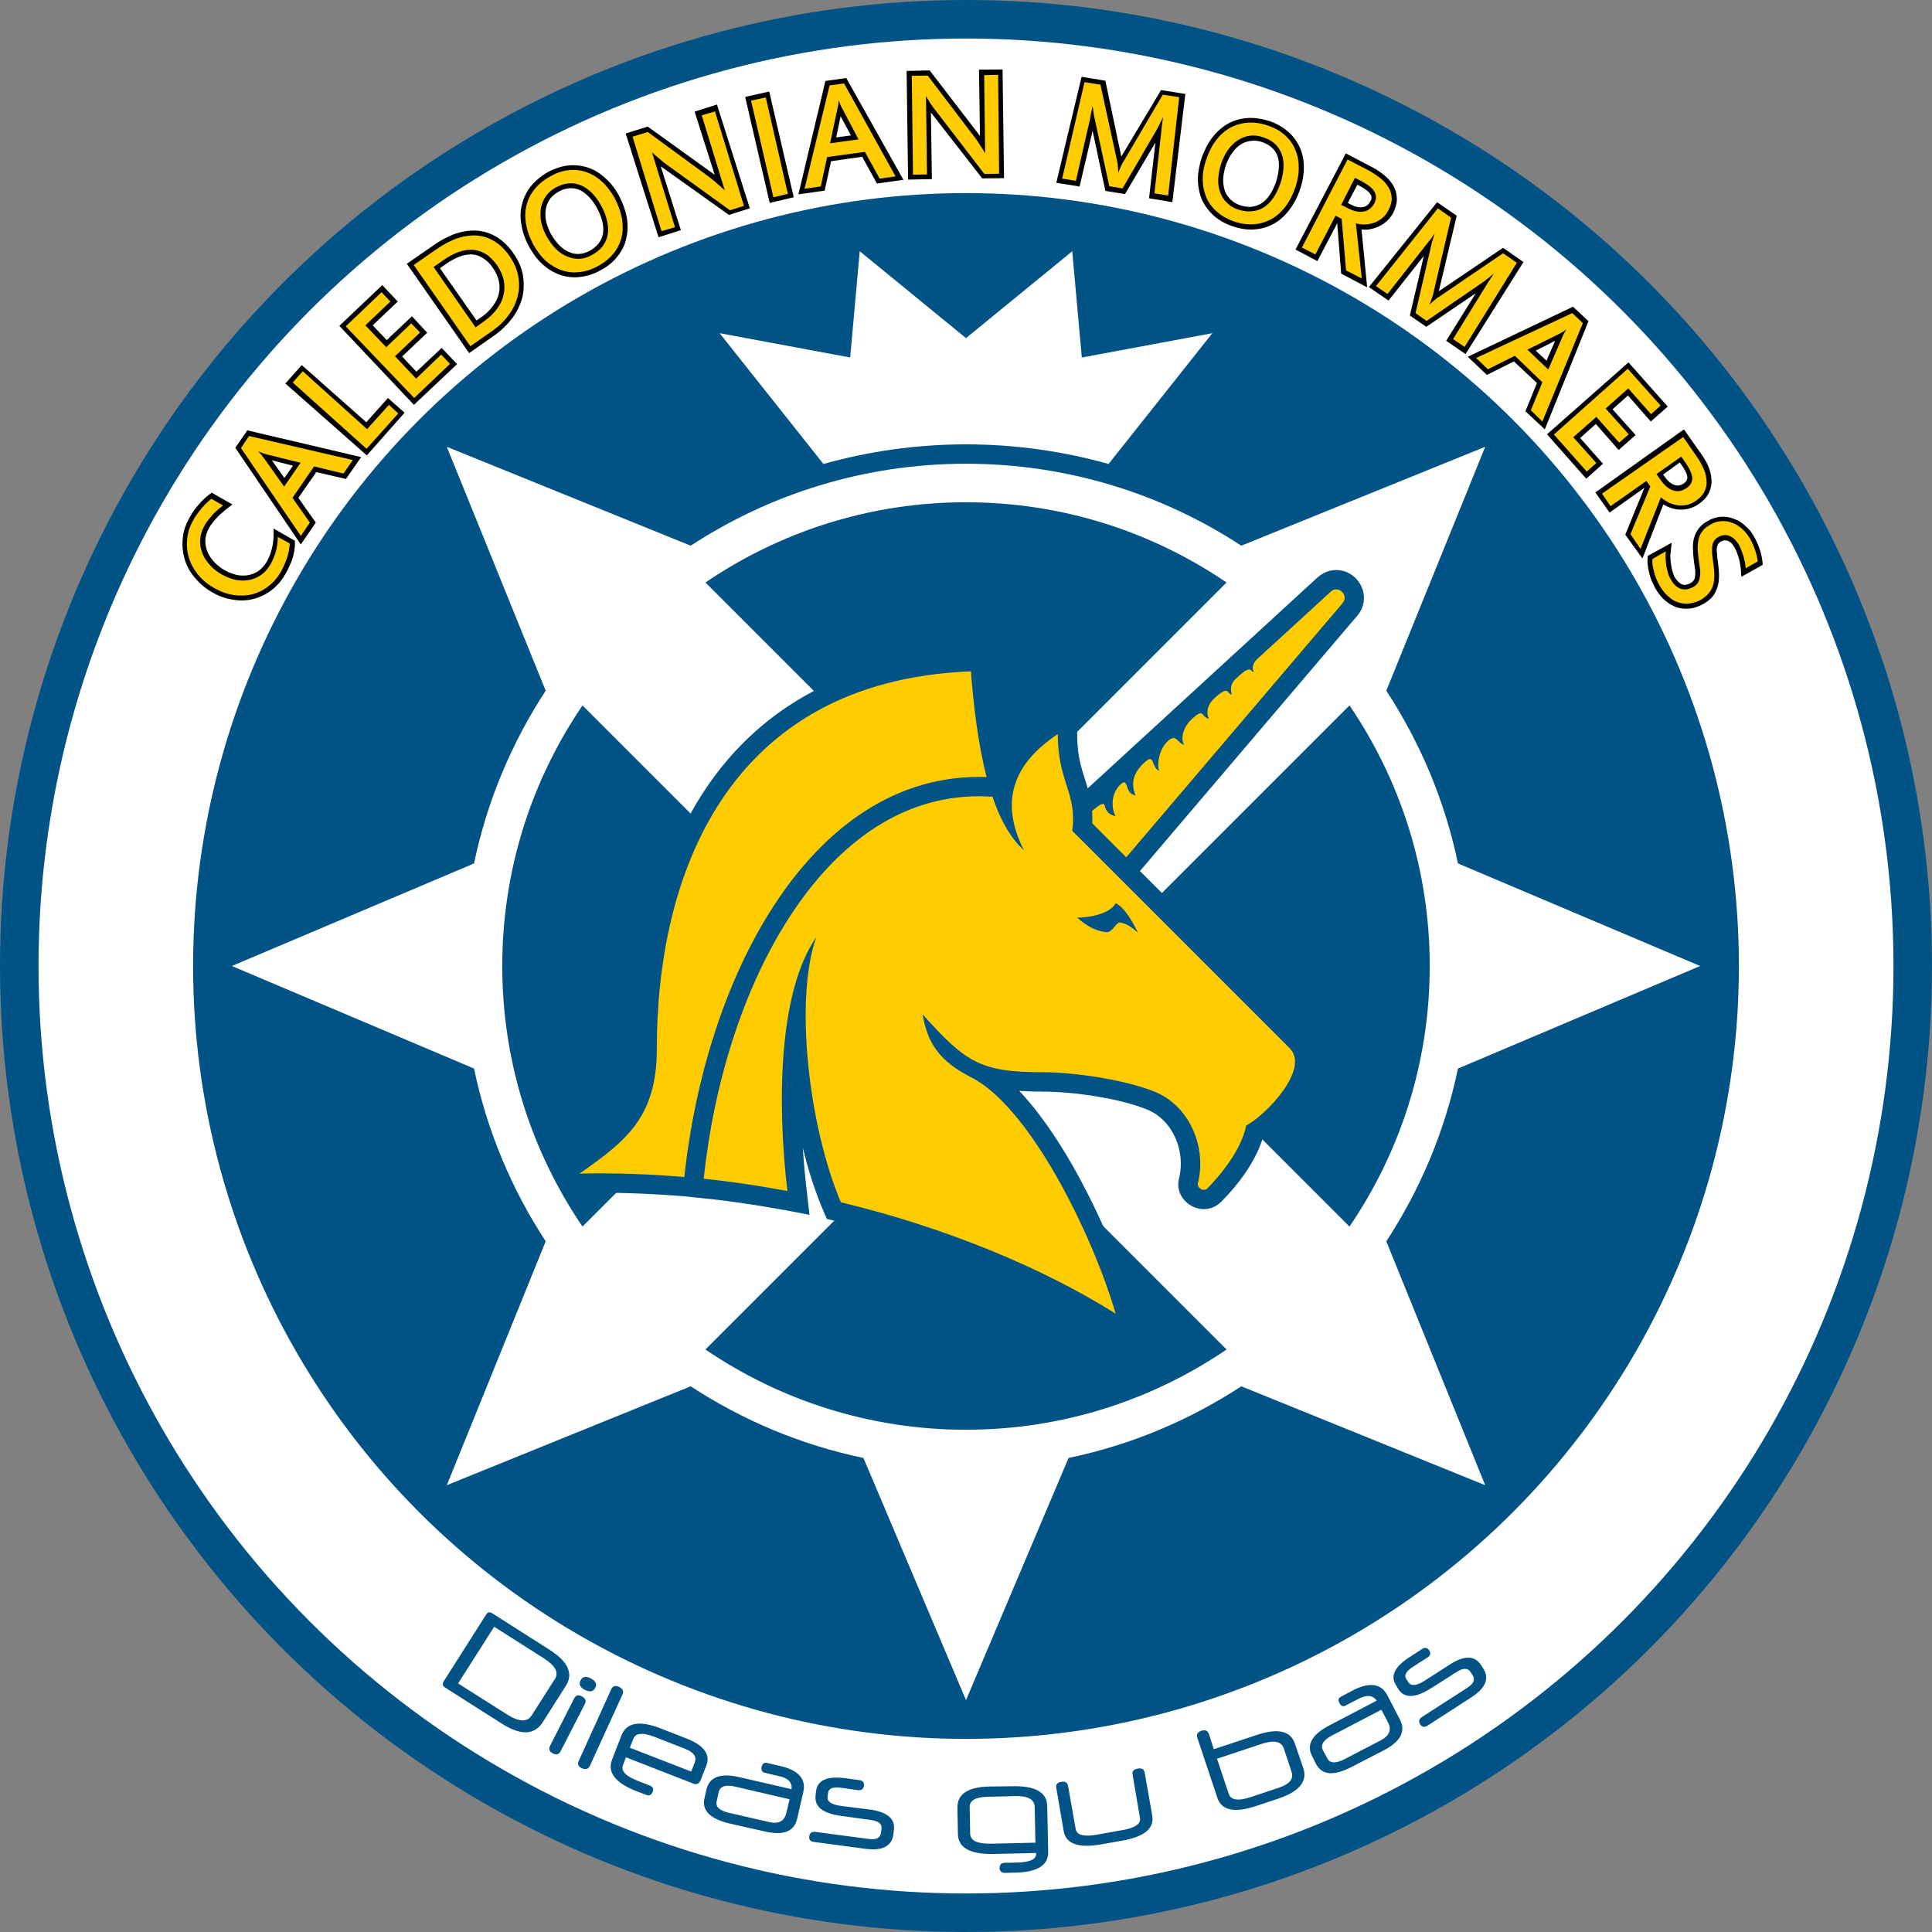 <?xml version="1.0" encoding="UTF-8" standalone="no"?>
<!-- Creator: CorelDRAW X7 -->

<svg
   xmlns:dc="http://purl.org/dc/elements/1.1/"
   xmlns:cc="http://creativecommons.org/ns#"
   xmlns:rdf="http://www.w3.org/1999/02/22-rdf-syntax-ns#"
   xmlns:svg="http://www.w3.org/2000/svg"
   xmlns="http://www.w3.org/2000/svg"
   xmlns:sodipodi="http://sodipodi.sourceforge.net/DTD/sodipodi-0.dtd"
   xmlns:inkscape="http://www.inkscape.org/namespaces/inkscape"
   xml:space="preserve"
   width="7.874in"
   height="7.874in"
   version="1.1"
   style="clip-rule:evenodd;fill-rule:evenodd;image-rendering:optimizeQuality;shape-rendering:geometricPrecision;text-rendering:geometricPrecision"
   viewBox="0 0 7874.001 7874.001"
   id="svg3521"
   inkscape:version="0.91 r13725"
   sodipodi:docname="Ariadna - Caledonian Mormaers - [N3] [Vyo].svg"><rect x="0" y="0" width="7874.001" height="7874.001" fill="#808080" stroke="none"/><sodipodi:namedview
     pagecolor="#ffffff"
     bordercolor="#666666"
     borderopacity="1"
     objecttolerance="10"
     gridtolerance="10"
     guidetolerance="10"
     inkscape:pageopacity="0"
     inkscape:pageshadow="2"
     inkscape:window-width="640"
     inkscape:window-height="480"
     id="namedview3573"
     showgrid="false"
     inkscape:zoom="0.23838384"
     inkscape:cx="736.83001"
     inkscape:cy="849.33005"
     inkscape:window-x="0"
     inkscape:window-y="0"
     inkscape:window-maximized="0"
     inkscape:current-layer="svg3521" /><defs
     id="defs3523"><style
       type="text/css"
       id="style3525"><![CDATA[
    .fil0 {fill:none}
    .fil4 {fill:black}
    .fil1 {fill:#015385}
    .fil6 {fill:#FFCC00}
    .fil2 {fill:white}
    .fil3 {fill:#015385;fill-rule:nonzero}
    .fil5 {fill:#FFCC00;fill-rule:nonzero}
   ]]></style></defs><g
     id="Layer_x0020_1"
     transform="translate(3937,-7063)"><path
       class="fil0"
       d="m 476,10401 170,164 889,-1044 c 27,-32 -18,-75 -48,-47 l -1011,927 z"
       id="path3529"
       inkscape:connector-curvature="0"
       style="fill:none" /><circle
       class="fil1"
       cy="11000"
       r="3937"
       id="circle3531"
       cx="0"
       style="fill:#015385" /><circle
       class="fil2"
       cy="11000"
       r="3780"
       id="circle3533"
       cx="0"
       style="fill:#ffffff" /><circle
       class="fil1"
       cy="11000"
       r="3150"
       id="circle3535"
       cx="0"
       style="fill:#015385" /><path
       class="fil2"
       d="m 0,13992 -418,-987 c -255,-53 -493,-154 -704,-292 l -994,403 403,-994 c -138,-211 -239,-449 -292,-704 l -987,-418 987,-418 c 53,-255 154,-493 292,-704 l -403,-994 994,403 c 323,-211 708,-334 1122,-334 414,0 800,123 1122,334 l 994,-403 -403,994 c 138,211 239,449 292,704 l 987,418 -987,418 c -53,255 -154,493 -292,704 l 403,994 -994,-403 c -211,138 -449,239 -704,292 L 0,13992 Z m -433,-5905 433,354 433,-354 39,433 532,-99 -423,533 c -185,-52 -380,-80 -581,-80 -201,0 -396,28 -581,80 l -423,-533 532,99 39,-433 z m -1130,3975 1062,-1062 -1062,-1062 c -206,303 -327,668 -327,1062 0,394 121,759 327,1062 z M -1062,9437 0,10499 1062,9437 C 759,9231 394,9110 0,9110 c -394,0 -759,121 -1062,327 z m 2625,501 -1062,1062 1062,1062 c 206,-303 327,-668 327,-1062 0,-394 -121,-759 -327,-1062 z M 1062,12563 0,11501 -1062,12563 c 303,206 668,327 1062,327 394,0 759,-121 1062,-327 z"
       id="path3537"
       inkscape:connector-curvature="0"
       style="fill:#ffffff" /><circle
       class="fil0"
       cy="11000"
       r="3898"
       id="circle3539"
       cx="0"
       style="fill:none" /><path
       class="fil3"
       d="m -1675,13905 c 16,-26 1,-54 -48,-85 l -200,-127 -147,231 199,126 c 49,31 83,33 101,4 l 95,-149 z m -50,177 c -34,53 -90,55 -168,5 l -231,-147 c -9,-6 -11,-14 -5,-24 l 174,-274 c 6,-9 14,-10 24,-4 l 231,147 c 78,49 101,99 69,149 l -94,148 z m 214,-140 c -8,16 -22,18 -43,8 -19,-10 -25,-23 -17,-38 8,-16 21,-19 41,-9 21,11 27,24 19,39 z m -141,258 c -7,14 -18,16 -32,9 -14,-7 -18,-17 -11,-31 l 98,-193 c 7,-13 17,-16 30,-9 16,8 20,18 14,31 l -99,193 z m 119,60 c -6,13 -17,16 -32,10 -15,-7 -20,-18 -13,-31 l 132,-291 c 6,-14 17,-17 32,-10 15,7 20,17 14,31 l -133,291 z m 163,-74 250,97 15,-38 c 8,-23 -5,-41 -41,-55 l -125,-49 c -47,-18 -76,-15 -85,9 l -14,36 z m 288,133 c -6,14 -16,19 -30,13 l -274,-107 -12,32 c -9,23 10,44 58,63 l 51,20 c 13,5 17,14 12,26 -5,13 -14,17 -27,12 l -39,-15 c -87,-34 -120,-77 -99,-130 l 38,-98 c 21,-52 74,-61 159,-28 l 105,41 c 72,28 99,65 82,110 l -24,61 z m 363,77 -224,-52 c -38,-8 -59,-1 -65,23 l -8,37 c -6,23 12,39 53,48 l 161,37 c 39,9 62,-4 70,-38 l 13,-55 z m 31,79 c -12,53 -56,70 -133,52 l -142,-32 c -80,-19 -114,-53 -103,-103 l 8,-35 c 12,-52 57,-69 135,-51 l 212,49 c 3,-27 -13,-45 -50,-53 l -59,-14 c -11,-2 -16,-11 -13,-24 3,-13 11,-19 22,-16 l 52,12 c 76,17 108,53 96,106 l -25,109 z m 392,64 c -6,48 -44,68 -113,59 l -210,-28 c -15,-1 -21,-9 -20,-22 2,-15 11,-21 25,-19 l 219,29 c 30,4 46,-5 48,-25 l 3,-17 c 2,-20 -13,-32 -47,-36 l -116,-16 c -77,-10 -112,-38 -106,-84 l 2,-18 c 6,-44 45,-61 118,-52 l 58,8 c 14,2 21,9 19,23 -2,14 -10,19 -24,18 l -70,-10 c -32,-4 -50,3 -52,20 l -2,16 c -3,20 15,33 54,38 l 119,15 c 71,10 104,38 97,85 l -2,16 z m 579,34 -3,-146 c -1,-30 -27,-45 -80,-44 l -112,3 c -50,1 -74,15 -73,43 l 2,108 c 1,28 29,41 86,40 l 180,-4 z m 52,37 c 1,55 -43,83 -134,85 l -42,1 c -14,0 -22,-7 -22,-20 0,-14 7,-21 21,-21 l 48,-1 c 54,-1 80,-13 80,-36 l 0,-3 -172,4 c -97,2 -145,-25 -147,-80 l -2,-108 c -1,-56 42,-85 131,-87 l 89,-1 c 96,-3 145,24 146,80 l 4,187 z m 424,-148 c 9,53 -32,87 -124,103 l -85,15 c -92,16 -143,-2 -152,-55 l -30,-175 c -3,-14 4,-22 20,-25 16,-3 26,3 28,17 l 31,175 c 4,25 33,33 88,23 l 101,-18 c 53,-9 78,-26 73,-50 l -30,-176 c -3,-14 4,-22 21,-25 17,-3 26,3 28,16 l 31,175 z m 536,-274 c -10,-28 -40,-34 -89,-18 l -183,61 48,143 c 8,26 39,30 90,13 l 114,-38 c 44,-15 61,-36 52,-64 l -32,-97 z m 80,82 c 17,54 -17,95 -104,124 l -87,29 c -90,30 -143,19 -160,-34 l -81,-243 c -5,-14 1,-24 16,-29 16,-5 26,-1 31,13 l 20,62 175,-58 c 86,-29 139,-17 156,37 l 34,99 z m 318,-239 -203,106 c -34,18 -46,38 -35,60 l 18,33 c 10,20 34,21 71,2 l 146,-76 c 36,-19 46,-44 29,-75 l -26,-50 z m 76,41 c 24,47 2,89 -67,125 l -130,67 c -73,38 -121,34 -145,-11 l -16,-32 c -25,-47 -1,-89 70,-126 l 193,-101 c -16,-22 -40,-25 -73,-8 l -54,28 c -10,6 -19,2 -25,-10 -7,-12 -4,-21 6,-26 l 47,-25 c 69,-36 117,-29 142,19 l 52,100 z m 339,-209 c 26,41 10,80 -49,118 l -178,115 c -13,8 -22,6 -30,-5 -7,-12 -5,-22 7,-30 l 186,-120 c 25,-16 32,-33 21,-50 l -9,-14 c -11,-17 -31,-17 -59,2 l -99,63 c -65,42 -111,44 -136,5 l -9,-15 c -25,-38 -6,-77 56,-116 l 49,-32 c 12,-8 22,-6 30,5 7,12 5,22 -7,29 l -59,38 c -28,18 -37,34 -28,49 l 9,14 c 11,17 33,15 66,-6 l 101,-65 c 60,-39 103,-39 129,1 l 9,14 z"
       id="path3541"
       inkscape:connector-curvature="0"
       style="fill:#015385;fill-rule:nonzero" /><circle
       class="fil0"
       cy="11000"
       r="3898"
       id="circle3543"
       cx="0"
       style="fill:none" /><g
       id="_819015904"><path
         class="fil4"
         d="m -3021,9387 c 16,9 34,16 52,20 16,2 32,3 48,-1 15,-3 28,-9 40,-18 13,-10 24,-23 32,-37 8,-15 15,-31 19,-48 5,-17 7,-35 8,-52 l 0,-34 87,50 0,12 c 0,20 -4,41 -10,60 -7,22 -17,42 -28,62 -15,26 -33,49 -57,67 -22,17 -47,29 -74,36 -27,7 -55,8 -83,3 -30,-4 -59,-15 -85,-30 -28,-16 -52,-36 -72,-61 -19,-22 -33,-48 -41,-76 -8,-28 -10,-57 -7,-85 3,-31 14,-59 29,-85 5,-10 11,-19 17,-27 6,-9 13,-17 20,-25 6,-7 13,-15 20,-21 7,-7 14,-13 21,-18 l 11,-8 84,48 -23,18 c -7,5 -13,11 -19,16 -7,6 -14,12 -20,19 -7,7 -13,14 -18,21 -6,7 -11,14 -15,22 -8,14 -13,29 -15,45 -1,15 1,31 6,45 5,16 15,31 26,44 13,15 29,28 47,38 z m 373,-400 -73,105 71,101 -61,89 -267,-394 49,-71 464,109 -62,89 -121,-28 z m 204,-203 88,-99 68,60 -154,174 -332,-293 67,-75 263,233 z m 26,-395 57,60 103,-97 62,67 -102,97 58,62 103,-97 63,66 -176,166 -304,-322 175,-166 63,67 -102,97 z m 574,-293 c 18,26 32,55 38,87 5,31 5,61 -2,91 -8,31 -22,59 -40,84 -21,28 -46,52 -74,72 l -103,72 -254,-364 107,-74 c 28,-20 59,-37 92,-49 28,-9 58,-14 88,-12 29,2 56,12 81,27 27,17 49,40 67,66 z m 430,-235 c 15,28 26,59 32,90 4,29 4,58 -3,85 -6,28 -19,52 -37,74 -19,24 -43,42 -70,56 -26,14 -53,23 -83,26 -27,3 -54,0 -80,-9 -26,-9 -50,-24 -71,-43 -22,-20 -40,-45 -55,-72 -15,-28 -26,-58 -31,-89 -5,-29 -5,-57 3,-85 7,-28 20,-53 38,-75 20,-23 44,-42 71,-57 26,-13 53,-22 82,-25 28,-2 54,1 80,10 26,9 49,24 69,43 23,20 41,45 55,71 z m 173,-118 c -1,0 -2,-1 -3,-2 l 82,260 -91,29 -134,-423 90,-28 264,190 c 3,3 6,5 9,7 l -82,-258 91,-29 134,423 -85,27 -275,-196 z m 539,124 -98,23 -100,-432 98,-22 100,431 z m 279,-165 -127,18 -26,120 -107,15 110,-462 85,-12 233,415 -108,15 -60,-109 z m 282,-178 c -1,-1 -1,-2 -2,-3 l 4,272 -97,2 -6,-443 94,-2 199,259 c 2,3 4,6 6,9 l -4,-271 96,-1 6,443 -89,1 -207,-266 z m 913,120 -124,210 -80,-13 -52,-245 -53,227 -95,-15 103,-432 97,16 65,309 162,-271 99,16 -53,441 -95,-16 26,-227 z m 590,189 c -10,31 -25,60 -44,85 -17,23 -38,43 -64,57 -24,14 -51,21 -79,23 -30,2 -60,-3 -89,-13 -27,-9 -53,-23 -75,-42 -21,-19 -37,-40 -49,-65 -11,-26 -16,-53 -17,-81 0,-31 6,-61 15,-90 11,-30 25,-59 44,-84 18,-23 39,-42 64,-56 25,-14 52,-21 80,-23 31,-2 62,4 91,13 27,10 53,24 74,43 21,18 37,40 48,65 11,25 16,52 16,80 0,30 -5,60 -15,88 z m 151,140 -81,154 -89,-47 205,-392 99,52 c 19,9 37,21 54,34 15,12 29,26 39,43 10,16 15,34 16,53 1,21 -6,42 -15,61 -8,14 -19,28 -32,38 -11,10 -25,17 -39,22 -14,5 -28,8 -43,8 -5,0 -10,0 -15,-1 l 23,236 -106,-56 -16,-205 z m 565,285 -202,137 -67,-46 57,-243 -144,182 -80,-55 278,-346 80,55 -73,308 262,-177 83,58 -236,375 -79,-54 121,-194 z m 249,366 -94,-88 -110,55 -78,-74 429,-204 63,59 -178,441 -79,-74 47,-115 z m 371,51 -63,56 94,105 -69,61 -93,-106 -64,57 93,105 -68,61 -160,-181 332,-293 160,180 -69,61 -93,-106 z m 67,376 -142,101 -58,-82 361,-257 64,91 c 13,17 24,35 33,54 8,18 14,37 15,57 2,19 -2,37 -9,54 -9,20 -24,35 -41,47 -14,10 -29,17 -46,21 -15,3 -30,4 -45,2 -14,-2 -28,-7 -42,-13 -4,-2 -9,-5 -13,-7 l -85,220 -70,-97 78,-191 z m 239,474 c -16,9 -33,15 -51,18 -18,2 -36,1 -54,-4 -18,-6 -35,-16 -49,-28 -17,-14 -30,-32 -41,-51 -5,-10 -10,-20 -15,-31 -4,-10 -7,-21 -10,-32 -2,-9 -4,-19 -5,-29 -2,-10 -2,-19 -1,-28 l 0,-11 98,-54 -4,38 c -1,8 -2,16 -1,24 0,10 1,20 3,29 1,10 3,19 6,28 2,7 5,14 8,21 5,7 10,15 16,20 4,4 9,8 15,10 5,2 10,2 16,1 6,-1 12,-3 17,-6 5,-3 11,-7 14,-12 3,-5 5,-10 5,-16 2,-8 1,-16 1,-24 -2,-12 -3,-24 -5,-35 -2,-17 -4,-34 -4,-51 -1,-16 0,-31 4,-46 4,-15 11,-28 20,-40 10,-13 23,-23 38,-31 16,-9 34,-15 54,-16 18,-1 35,2 52,9 17,6 33,16 46,29 15,13 27,28 36,45 9,17 17,34 23,53 5,15 8,31 10,47 l 1,13 -87,49 -2,-31 c -1,-7 -2,-14 -3,-20 -1,-8 -3,-16 -5,-24 -3,-8 -5,-16 -8,-24 -3,-7 -6,-13 -9,-20 -4,-7 -9,-13 -14,-19 -5,-3 -9,-7 -15,-9 l 0,0 c -4,-1 -9,-2 -13,-2 -5,1 -10,3 -15,5 -4,3 -8,6 -11,10 -2,5 -4,11 -5,16 -1,8 0,17 1,26 1,12 2,24 4,36 2,17 4,34 4,50 0,16 -1,31 -6,46 -4,15 -11,28 -20,40 -11,13 -24,23 -39,31 z m -5833,-586 51,72 35,-50 -86,-22 z m 685,-783 149,213 19,-13 c 18,-12 35,-28 48,-46 11,-15 20,-31 24,-50 4,-17 4,-34 0,-52 -4,-19 -13,-37 -24,-53 -11,-16 -24,-30 -41,-40 -13,-9 -28,-14 -44,-15 -17,-1 -34,3 -49,8 -21,8 -41,19 -59,32 l -23,16 z m 642,-241 c -9,-18 -21,-35 -35,-50 -11,-11 -23,-21 -38,-28 -13,-5 -26,-8 -40,-7 -16,1 -31,6 -45,14 -13,7 -25,17 -35,29 -8,12 -14,25 -17,39 -3,17 -3,33 0,49 4,19 11,38 20,55 10,17 21,33 35,47 11,11 24,21 39,27 13,6 26,9 41,8 15,-1 29,-5 42,-12 14,-8 27,-17 37,-30 9,-11 15,-24 18,-38 3,-15 2,-31 -1,-47 -4,-19 -11,-38 -21,-56 z m 991,-378 -18,86 60,-8 -42,-78 z m 1774,269 c 6,-19 11,-39 12,-60 1,-15 0,-31 -5,-46 -5,-14 -12,-25 -23,-35 -11,-10 -25,-18 -40,-23 -15,-5 -30,-7 -45,-5 -15,2 -29,6 -41,14 -14,9 -26,20 -35,34 -12,15 -20,33 -27,52 -6,18 -10,37 -11,57 0,16 2,32 7,47 5,13 13,25 23,35 11,11 24,18 38,23 15,5 31,8 47,7 14,-2 27,-6 39,-13 14,-8 25,-20 34,-33 12,-16 20,-35 27,-54 z m 332,10 -39,74 9,5 c 16,8 35,16 53,12 14,-2 23,-11 30,-23 5,-9 7,-19 1,-28 -8,-14 -28,-27 -42,-34 l -12,-6 z m 806,636 -79,40 44,41 35,-81 z m 508,496 -68,49 6,8 c 10,15 25,30 42,35 14,4 25,1 37,-7 8,-6 14,-14 14,-25 -1,-16 -14,-36 -23,-49 l -8,-11 z"
         id="path3546"
         inkscape:connector-curvature="0"
         style="fill:#000000" /></g><path
       class="fil5"
       d="m -3032,9405 c 20,11 39,18 59,22 19,3 38,3 55,-1 17,-4 34,-11 48,-22 15,-11 27,-26 37,-44 9,-16 16,-34 21,-52 5,-19 7,-38 7,-57 l 49,27 c -1,17 -4,36 -10,55 -6,18 -14,38 -25,58 -14,25 -31,45 -52,61 -20,16 -42,27 -66,33 -24,6 -49,7 -76,3 -26,-4 -52,-13 -78,-28 -27,-15 -49,-33 -67,-55 -17,-21 -30,-45 -37,-69 -8,-25 -10,-51 -7,-78 3,-26 11,-52 26,-77 4,-9 10,-17 16,-25 6,-8 12,-16 18,-23 7,-8 13,-15 20,-21 6,-6 12,-12 19,-16 l 47,27 c -6,5 -13,10 -20,16 -7,7 -14,13 -21,20 -6,8 -13,15 -19,23 -6,8 -12,16 -16,24 -10,17 -15,35 -17,53 -2,19 1,36 7,54 6,18 16,34 30,50 13,16 31,30 52,42 z"
       id="path3548"
       inkscape:connector-curvature="0"
       style="fill:#ffcc00;fill-rule:nonzero" /><path
       id="1"
       class="fil5"
       d="m -2499,8938 -38,55 -120,-29 -88,128 71,101 -37,54 -244,-358 33,-49 423,98 z m -355,-24 c -3,-1 -7,-3 -13,-4 -5,-2 -11,-5 -16,-7 l -1,1 c 5,4 9,9 13,13 3,5 6,9 9,12 l 83,117 67,-97 -142,-35 z"
       inkscape:connector-curvature="0"
       style="fill:#ffcc00;fill-rule:nonzero" /><polygon
       id="2"
       class="fil5"
       points="-2703,8576 -2441,8812 -2352,8713 -2314,8748 -2443,8892 -2744,8622 "
       style="fill:#ffcc00;fill-rule:nonzero" /><polygon
       id="3"
       class="fil5"
       points="-2382,8254 -2346,8292 -2448,8389 -2363,8478 -2261,8381 -2225,8418 -2327,8515 -2241,8606 -2139,8508 -2103,8546 -2249,8685 -2528,8393 "
       style="fill:#ffcc00;fill-rule:nonzero" /><path
       id="4"
       class="fil5"
       d="m -1911,8144 c -15,-20 -30,-36 -47,-46 -16,-10 -34,-16 -52,-17 -19,-1 -38,2 -58,9 -21,8 -42,19 -63,34 l -39,27 171,246 34,-24 c 22,-16 40,-32 53,-51 14,-18 23,-37 27,-57 5,-20 5,-40 1,-61 -5,-20 -14,-40 -27,-60 z m 51,-37 c 18,26 30,53 35,81 5,27 5,55 -2,82 -7,27 -19,53 -37,77 -18,25 -41,47 -70,67 l -86,60 -231,-331 91,-63 c 30,-21 59,-36 87,-46 28,-9 55,-13 81,-11 25,2 49,10 71,24 23,14 43,34 61,60 z"
       inkscape:connector-curvature="0"
       style="fill:#ffcc00;fill-rule:nonzero" /><path
       id="5"
       class="fil5"
       d="m -1485,7905 c -11,-21 -24,-39 -38,-54 -14,-14 -29,-25 -45,-32 -16,-7 -32,-10 -49,-9 -17,1 -35,7 -53,16 -17,9 -31,21 -41,35 -11,15 -17,30 -21,48 -3,17 -3,36 0,56 4,20 11,40 22,60 12,21 24,38 38,52 14,14 30,25 46,31 16,7 32,10 49,10 18,-1 35,-6 51,-15 18,-10 33,-21 44,-35 10,-14 18,-29 21,-46 4,-17 3,-35 -1,-55 -4,-19 -11,-40 -23,-62 z m 53,-35 c 15,29 25,57 30,84 4,28 4,53 -2,77 -6,24 -17,46 -33,66 -17,20 -38,37 -64,51 -26,14 -51,22 -76,24 -25,3 -49,0 -72,-8 -23,-8 -44,-21 -64,-38 -19,-18 -36,-40 -51,-67 -15,-29 -25,-56 -29,-83 -5,-28 -4,-53 2,-77 6,-25 18,-47 34,-67 17,-20 39,-38 66,-52 25,-14 49,-21 74,-24 25,-2 49,1 71,9 23,8 44,21 63,39 20,18 36,40 51,66 z"
       inkscape:connector-curvature="0"
       style="fill:#ffcc00;fill-rule:nonzero" /><path
       id="6"
       class="fil5"
       d="m -905,7902 -57,18 -266,-192 c -2,-2 -5,-4 -10,-8 -4,-4 -10,-8 -15,-13 -5,-4 -11,-9 -16,-13 -5,-5 -9,-8 -11,-11 l 94,306 -55,16 -118,-385 62,-19 254,186 c 4,4 9,8 15,12 6,5 11,10 17,15 6,5 11,9 16,14 5,4 9,8 12,11 l -94,-306 54,-16 118,385 z"
       inkscape:connector-curvature="0"
       style="fill:#ffcc00;fill-rule:nonzero" /><polygon
       id="7"
       class="fil5"
       points="-816,7460 -726,7853 -785,7867 -876,7473 "
       style="fill:#ffcc00;fill-rule:nonzero" /><path
       id="8"
       class="fil5"
       d="m -287,7782 -65,9 -60,-109 -154,21 -26,120 -66,9 102,-421 59,-8 210,379 z m -219,-280 c -2,-3 -4,-7 -6,-12 -2,-5 -4,-11 -6,-17 l -1,1 c -1,6 -1,12 -2,18 -1,6 -2,10 -3,14 l -30,141 116,-16 -68,-129 z"
       inkscape:connector-curvature="0"
       style="fill:#ffcc00;fill-rule:nonzero" /><path
       id="9"
       class="fil5"
       d="m 135,7771 -60,1 -200,-260 c -2,-2 -4,-5 -8,-10 -3,-5 -7,-10 -11,-16 -4,-6 -7,-12 -11,-18 -4,-6 -6,-10 -8,-13 l 4,319 -57,1 -5,-403 65,-1 191,251 c 3,4 7,9 11,15 4,6 8,13 12,19 4,6 8,12 12,18 3,6 6,10 8,14 l -4,-319 57,-1 4,403 z"
       inkscape:connector-curvature="0"
       style="fill:#ffcc00;fill-rule:nonzero" /><path
       id="10"
       class="fil5"
       d="m 824,7860 -56,-9 29,-262 c 0,-2 0,-6 1,-10 0,-4 1,-9 2,-14 0,-5 1,-10 2,-14 0,-5 1,-9 1,-12 -2,5 -4,9 -6,14 -3,5 -5,10 -7,14 -2,5 -4,9 -6,12 -2,3 -3,6 -4,8 l -142,244 -54,-9 -60,-277 c -1,-2 -1,-5 -2,-9 -1,-3 -2,-8 -2,-13 -1,-4 -2,-9 -2,-15 -1,-5 -2,-10 -2,-15 -1,4 -1,8 -2,12 -1,5 -2,9 -3,14 -1,5 -2,10 -3,15 -1,4 -2,8 -2,12 l -58,254 -56,-9 91,-393 65,10 68,312 c 1,3 1,6 2,10 0,4 1,9 1,13 1,4 1,8 1,13 0,4 1,8 1,11 1,-3 2,-7 4,-11 2,-4 4,-8 5,-12 2,-5 4,-8 6,-12 2,-4 3,-7 5,-9 l 161,-274 67,10 -45,401 z"
       inkscape:connector-curvature="0"
       style="fill:#ffcc00;fill-rule:nonzero" /><path
       id="11"
       class="fil5"
       d="m 1281,7811 c 8,-23 12,-45 13,-65 1,-20 -1,-38 -7,-54 -6,-16 -15,-30 -27,-42 -13,-12 -29,-21 -48,-27 -18,-7 -36,-9 -54,-7 -17,2 -34,8 -49,18 -15,9 -28,22 -40,38 -12,17 -22,36 -29,58 -7,22 -11,43 -12,63 -1,20 2,38 8,54 6,17 15,31 28,43 12,12 27,21 45,27 20,6 38,9 55,7 18,-1 34,-6 48,-15 15,-9 28,-22 40,-39 11,-16 21,-36 29,-59 z m 62,14 c -11,31 -24,58 -41,80 -17,22 -36,39 -57,51 -22,12 -45,19 -71,21 -26,2 -53,-2 -81,-11 -27,-10 -50,-22 -69,-39 -19,-16 -34,-36 -44,-58 -9,-22 -15,-46 -15,-73 -1,-26 4,-54 14,-83 10,-30 23,-56 40,-78 16,-22 36,-39 57,-51 22,-12 46,-19 72,-21 27,-2 54,2 83,12 27,9 50,22 68,38 19,17 33,36 42,58 10,22 15,46 15,72 1,26 -4,54 -13,82 z"
       inkscape:connector-curvature="0"
       style="fill:#ffcc00;fill-rule:nonzero" /><path
       id="12"
       class="fil5"
       d="m 1664,7892 c 9,-18 9,-33 1,-47 -8,-15 -25,-28 -50,-42 l -30,-15 -56,110 26,13 c 25,13 47,18 66,14 19,-3 33,-15 43,-33 z m -51,306 -64,-33 -18,-210 -25,-13 -82,158 -55,-28 186,-359 81,42 c 19,10 36,21 51,33 15,11 26,24 34,37 9,14 13,28 14,44 1,15 -4,32 -13,50 -7,14 -15,25 -26,33 -10,8 -21,15 -33,19 -12,4 -24,6 -37,7 -13,0 -25,-1 -37,-5 l 24,225 z"
       inkscape:connector-curvature="0"
       style="fill:#ffcc00;fill-rule:nonzero" /><path
       id="13"
       class="fil5"
       d="m 2032,8477 -47,-32 139,-225 c 1,-2 3,-5 5,-9 3,-3 5,-7 8,-11 3,-4 5,-8 8,-12 2,-4 5,-8 6,-10 -3,3 -7,6 -12,10 -4,3 -8,7 -12,10 -4,3 -7,5 -10,8 -3,2 -5,4 -7,5 l -233,160 -45,-32 64,-276 c 0,-2 1,-5 2,-9 1,-3 2,-8 4,-12 1,-5 3,-10 4,-15 2,-5 3,-10 5,-14 -2,3 -4,6 -7,10 -2,4 -5,7 -8,12 -3,3 -6,7 -9,11 -3,4 -5,7 -8,10 l -161,205 -47,-32 252,-317 54,38 -73,311 c 0,3 -1,6 -3,10 -1,4 -2,8 -4,12 -1,4 -3,8 -4,12 -2,4 -3,7 -5,10 3,-2 6,-5 9,-8 3,-3 7,-6 10,-9 3,-3 7,-5 10,-8 3,-2 6,-5 9,-6 l 263,-179 56,39 -213,343 z"
       inkscape:connector-curvature="0"
       style="fill:#ffcc00;fill-rule:nonzero" /><path
       id="14"
       class="fil5"
       d="m 2349,8781 -47,-46 47,-114 -112,-108 -110,55 -48,-46 392,-183 43,41 -165,401 z m 82,-346 c 1,-3 3,-7 6,-12 2,-5 5,-10 9,-15 l -1,-1 c -5,4 -10,7 -15,10 -5,3 -9,5 -13,7 l -129,64 85,81 58,-134 z"
       inkscape:connector-curvature="0"
       style="fill:#ffcc00;fill-rule:nonzero" /><polygon
       id="15"
       class="fil5"
       points="2831,8716 2792,8751 2699,8646 2607,8728 2701,8833 2662,8867 2569,8762 2475,8845 2569,8950 2530,8985 2396,8834 2697,8566 "
       style="fill:#ffcc00;fill-rule:nonzero" /><path
       id="16"
       class="fil5"
       d="m 2937,9052 c 16,-11 23,-25 23,-41 -1,-16 -10,-36 -26,-60 l -19,-27 -101,71 17,24 c 16,23 34,38 52,43 19,6 36,2 54,-10 z m -188,248 -41,-60 81,-194 -16,-23 -146,103 -35,-51 331,-231 52,75 c 12,17 22,34 30,52 8,17 12,33 13,49 2,16 -1,31 -8,45 -6,14 -18,27 -35,39 -12,8 -25,14 -38,17 -13,2 -26,3 -38,1 -13,-2 -24,-6 -36,-11 -11,-6 -22,-13 -31,-21 l -83,210 z"
       inkscape:connector-curvature="0"
       style="fill:#ffcc00;fill-rule:nonzero" /><path
       id="17"
       class="fil5"
       d="m 2996,9507 c -14,8 -29,13 -45,15 -15,3 -30,1 -45,-3 -15,-4 -29,-12 -42,-24 -14,-11 -26,-26 -37,-45 -5,-9 -10,-19 -14,-29 -4,-9 -7,-19 -9,-28 -3,-10 -4,-19 -6,-28 -1,-9 -1,-17 0,-24 l 54,-31 c -1,9 -1,18 -1,28 1,10 2,20 3,31 2,10 5,20 7,30 3,10 7,18 11,25 6,10 12,19 19,25 7,7 15,11 23,14 8,2 16,3 24,2 8,-2 16,-5 25,-9 9,-5 16,-11 20,-18 4,-7 7,-15 8,-24 2,-9 2,-19 1,-29 -2,-11 -3,-23 -5,-36 -3,-18 -4,-35 -5,-49 0,-15 1,-28 4,-40 3,-13 8,-23 16,-33 7,-10 18,-18 32,-26 14,-9 29,-13 45,-14 15,-1 30,1 44,7 15,5 28,14 41,25 12,11 23,25 32,40 9,17 16,33 21,49 5,15 8,29 10,43 l -49,28 c -1,-7 -2,-14 -3,-22 -2,-8 -4,-17 -6,-26 -3,-8 -6,-17 -9,-25 -3,-8 -6,-16 -10,-23 -6,-9 -12,-17 -18,-23 -7,-6 -14,-10 -21,-13 -8,-3 -15,-4 -22,-3 -8,1 -15,3 -23,8 -8,4 -14,10 -18,17 -4,6 -6,14 -7,23 -1,9 -1,19 0,30 1,12 3,24 5,37 2,18 4,34 4,48 0,15 -1,28 -5,40 -3,12 -9,23 -17,33 -8,10 -19,19 -32,27 z"
       inkscape:connector-curvature="0"
       style="fill:#ffcc00;fill-rule:nonzero" /><path
       class="fil1"
       d="m -1116,11942 -38,-4 c -139,-11 -279,-16 -419,-13 l -31,1 -57,-115 41,-29 c 185,-129 281,-207 281,-447 0,-863 402,-1577 1356,-1614 l 75,-3 6,75 c 11,126 24,257 53,382 37,-69 98,-132 180,-186 l 122,-80 0,146 c 0,42 4,83 14,123 8,33 20,65 29,98 l 937,-860 c 29,-26 67,-36 105,-26 78,22 112,118 57,182 l -886,1041 666,666 c 16,16 28,36 36,58 31,90 -26,186 -82,252 -31,38 -75,81 -119,111 -30,98 -101,192 -170,261 -73,73 -195,1 -172,-94 28,-109 -23,-239 -130,-282 -112,-46 -301,-73 -423,-73 -36,0 -68,-1 -98,-3 216,228 398,646 469,886 l 59,200 -177,-111 c -328,-207 -720,-354 -1097,-444 l -38,-9 -16,-37 c -34,-80 -61,-166 -82,-253 4,61 9,118 15,167 l 12,106 -105,-20 c -111,-20 -222,-37 -334,-48 l -39,-4 z"
       id="path3567"
       inkscape:connector-curvature="0"
       style="fill:#015385" /><path
       class="fil6"
       d="m 20,9799 c 10,127 27,288 64,431 -364,-13 -658,201 -869,527 -196,302 -320,702 -363,1103 -141,-12 -284,-17 -427,-14 197,-137 315,-235 315,-511 0,-689 276,-1496 1280,-1536 z m 633,758 882,-1036 c 27,-32 -18,-75 -48,-47 l -298,273 c -21,19 -24,37 -16,55 -17,-4 -10,-32 -71,25 -28,25 -23,47 -19,68 -21,-7 -12,-40 -71,14 -31,29 -33,61 -22,84 -34,-10 -18,-47 -70,1 -34,31 -47,78 -31,105 -29,-9 -32,-47 -66,-16 -35,32 -46,91 -36,122 -35,-18 -16,-75 -60,-34 -42,38 -58,81 -36,134 -48,-9 -26,-77 -61,-45 -42,38 -37,102 -20,130 -29,-8 -39,-20 -45,-44 -3,-16 -26,0 -51,22 1,17 1,34 1,51 l 138,138 z m -545,-247 c 30,90 72,168 128,218 -101,-199 -43,-353 138,-473 0,197 79,236 59,394 295,295 571,571 886,886 85,85 -99,275 -177,315 -20,98 -99,196 -158,256 -17,17 -43,-3 -39,-20 37,-147 -33,-316 -177,-374 -118,-48 -326,-79 -453,-79 -256,0 -315,-39 -492,-236 20,118 70,192 197,256 236,118 492,630 590,964 -298,-187 -689,-350 -1120,-454 -132,-312 -190,-829 -100,-1081 -155,224 -160,675 -118,1035 -112,-21 -226,-38 -341,-50 41,-389 161,-776 350,-1067 198,-306 471,-506 806,-491 6,0 13,1 21,1 z"
       id="path3569"
       inkscape:connector-curvature="0"
       style="fill:#ffcc00" /><path
       class="fil1"
       d="m 453,10803 c 59,0 138,-20 157,-59 40,20 71,81 91,120 -27,-21 -37,-33 -71,-41 -19,-5 -31,42 -59,39 -47,-5 -83,-29 -118,-59 z"
       id="path3571"
       inkscape:connector-curvature="0"
       style="fill:#015385" /></g></svg>